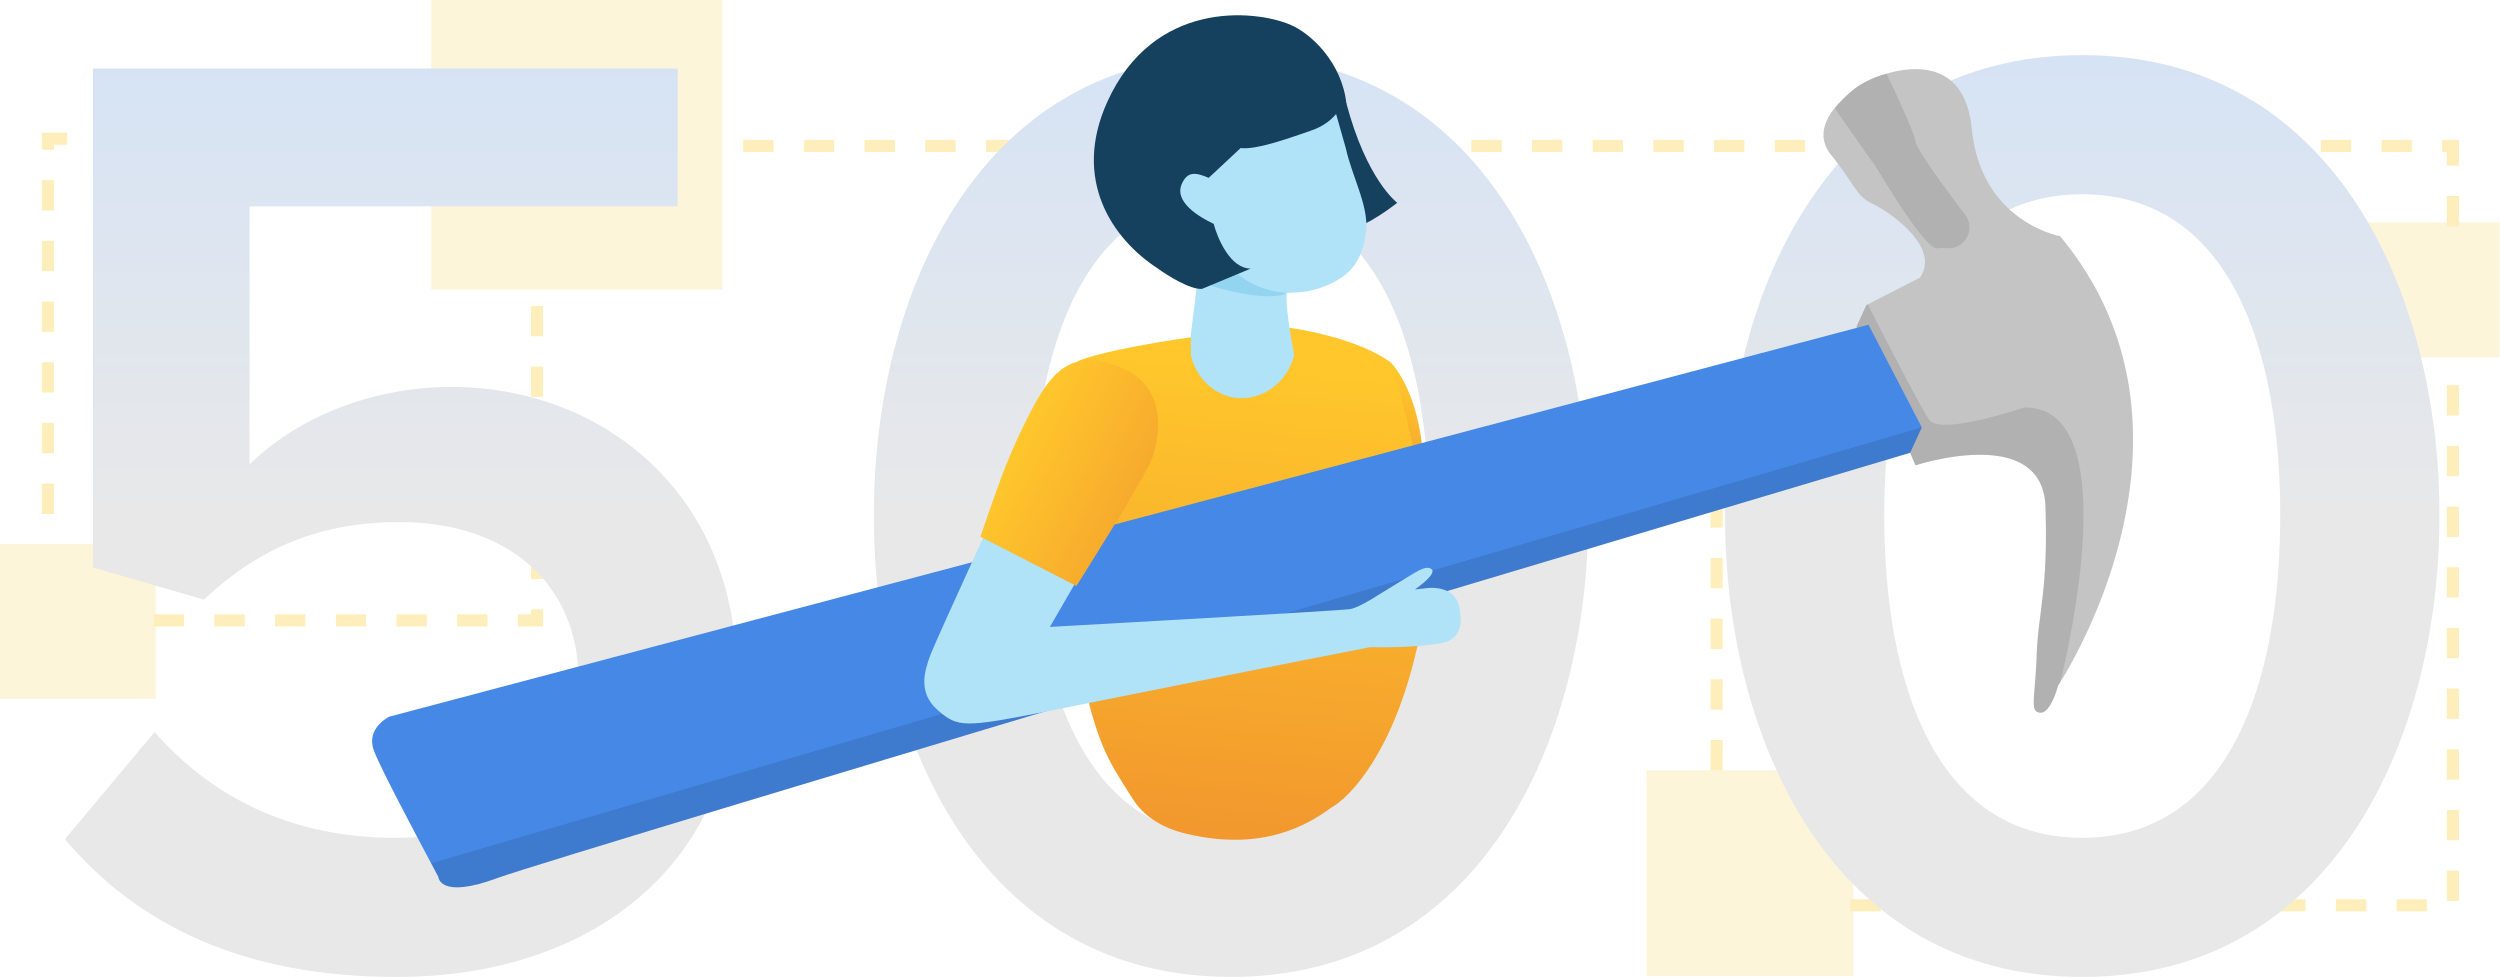 <svg xmlns="http://www.w3.org/2000/svg" width="412" height="161" fill="none" viewBox="0 0 412 161">
    <g opacity=".6">
        <path fill="#F9E8B2" d="M71.069 0h47.972v47.702H71.069zM271.35 126.948h34.104v33.912H271.35zM389.563 36.649h22.374v22.248h-22.374z" opacity=".8"/>
        <path fill="#F9E8B2" d="M201.691 71.329h13.161v13.087h-13.161z"/>
        <path fill="#F9E8B2" d="M0 89.65h25.664v25.519H0z" opacity=".8"/>
        <path stroke="#FEE38E" stroke-dasharray="5 5" stroke-width="2" d="M71.069 22.863H7.897V89.65M25.335 102.246h63.172V47.109M304.951 149.195h99.28V58.877M282.902 126.948V76.563h-68.379M404.231 37.303v-13.25H118.54"/>
    </g>
    <path fill="url(#a)" d="M10.699 138.29C22.605 152.401 40.024 161 65.379 161c32.853 0 56.004-19.182 56.004-49.83 0-29.986-22.27-47.404-46.964-47.404-14.11 0-26.238 5.732-33.293 12.788V34h70.555V11.29H15.329v82.241l18.3 5.292c9.26-8.82 19.624-12.788 32.191-12.788 18.08 0 29.545 10.363 29.545 26.238 0 14.331-11.685 25.797-30.206 25.797-16.537 0-29.766-6.174-39.688-17.419L10.7 138.29zm133.308-53.358c0 37.042 17.639 76.068 58.869 76.068 41.231 0 58.87-39.026 58.87-76.068 0-37.041-17.639-75.847-58.87-75.847-41.23 0-58.869 38.806-58.869 75.847zm91.501 0c0 28.002-8.599 53.138-32.632 53.138-24.033 0-32.632-25.136-32.632-53.138 0-28.001 8.599-52.916 32.632-52.916 24.033 0 32.632 24.915 32.632 52.916zm48.774 0c0 37.042 17.639 76.068 58.87 76.068 41.231 0 58.87-39.026 58.87-76.068 0-37.041-17.639-75.847-58.87-75.847-41.231 0-58.87 38.806-58.87 75.847zm91.502 0c0 28.002-8.599 53.138-32.632 53.138-24.033 0-32.632-25.136-32.632-53.138 0-28.001 8.599-52.916 32.632-52.916 24.033 0 32.632 24.915 32.632 52.916z"/>
    <path fill="url(#b)" d="M234.085 71.462c-1.403-8.521-5.05-11.907-5.05-11.907l3.349 12.39c.01 1.444 1.191 5.73 1.414 10.566l1.562-.149s.075-1.711-1.275-10.9z"/>
    <path fill="url(#c)" d="M177.605 107.833c-4.082-19.596-6.669-37.686-6.669-37.686-.536-4.356 3.741-8.102 6.824-10.701 6.08-2.42 26.055-5.144 33.499-5.583 3.805.409 12.694 2.135 17.814 5.767 3.261 9.19 8.728 31.438 4.502 46.915-3.81 17.204-11.063 24.878-14.213 26.565-3.67 2.714-11.161 7.292-23.737 4.316-4.769-1.089-7.432-3.407-8.872-5.662-4.4-6.887-6.046-9.042-9.148-23.931z"/>
    <path fill="#15405E" d="M230.263 33.419s-5.022-3.702-8.389-16.426l-2.958.111 3.609 20.482c2.538-.02 7.738-4.167 7.738-4.167z"/>
    <path fill="#B0E2F8" d="M196.257 55.075v3.447c.835 3.744 3.804 6.558 7.316 7.028 4.255.568 8.59-2.402 9.712-7.051-1.662-8.654-1.215-10.217-1.215-10.217.316-.074 2.437 0 4.321-.48l.019-.006c1.147-.328 4.016-1.15 6.005-3.175 1.862-1.896 2.326-4.21 2.626-5.793.845-4.42-2.174-9.458-3.26-14.432l-2.568-9.04-30.21 8.594 8.543 20.706-1.289 10.42z"/>
    <path fill="#C4C4C4" d="M301.765 25.536c3.9 4.859 4.214 6.845 6.749 8.004 2.536 1.16 11.463 7.105 7.89 12.211l-8.581 4.404-.25.13-1.629 3.543 9.726 22.87s20.947-6.922 21.417 6.782c.47 13.704-1.176 17.251-1.443 24.511-.267 7.259-1.194 9.265.562 9.458 1.756.194 2.969-4.461 2.969-4.461s.135-.204.373-.587c3.207-5.136 25.3-42.998-.054-73.487 0 0-13.045-2.311-14.549-17.727-1.036-10.655-8.768-10.598-14.076-9.035a16.941 16.941 0 0 0-4.848 2.174 22.56 22.56 0 0 0-3.69 3.518c-1.697 2.124-2.799 4.901-.566 7.692z"/>
    <path fill="#000" d="M307.573 50.285l-1.629 3.543 9.726 22.87s20.947-6.922 21.417 6.782c.47 13.704-1.176 17.251-1.443 24.511-.267 7.259-1.194 9.265.562 9.458 1.756.194 2.969-4.461 2.969-4.461s.135-.204.373-.587c1.623-6.639 10.426-45.55-5.991-45.238 0 0-13.81 4.691-15.64 2.012-1.448-2.122-7.599-14.086-10.097-18.992l-.247.102zM302.335 17.811l6.998 9.972s7.921 13.453 9.907 13.14a9.037 9.037 0 0 1 1.778-.012 3.433 3.433 0 0 0 2.849-5.506c-2.802-3.673-7.946-10.625-8.174-12.069-.228-1.444-3.269-7.996-4.799-11.21a16.941 16.941 0 0 0-4.848 2.175 22.548 22.548 0 0 0-3.711 3.51z" opacity=".1"/>
    <path fill="#4588E5" d="M61.61 123.673c1.058 2.864 6.89 13.811 9.44 18.594l1.194 2.251s.149 3.739 9.73.18c9.581-3.559 232.816-70.082 232.816-70.082l1.924-4.183-8.79-16.92-243.755 64.589s-3.929 1.871-2.559 5.571z"/>
    <path fill="#000" d="M71.05 142.268l1.194 2.25s.149 3.74 9.73.18c9.581-3.559 232.816-70.081 232.816-70.081l1.924-4.184-245.663 71.835z" opacity=".1"/>
    <path fill="#B0E2F8" fill-rule="evenodd" d="M166.049 79.858s-11.524 25.017-12.653 27.922c-1.129 2.907-2.111 6.462 1.186 9.296 3.296 2.834 4.326 2.854 18.056.142 0 0 47.31-9.48 53.157-10.564 2.833.064 6.898.026 10.897-.525 1.02-.14 2.442-.369 3.293-1.489.944-1.242.733-2.988.646-3.712-.089-.734-.2-1.648-.812-2.462-1.44-1.912-4.396-1.582-4.656-1.55l-1.985.228s3.718-2.548 2.743-3.344c-.974-.796-2.795.639-5.586 2.296-2.789 1.656-6.101 3.998-7.846 4.284-1.747.286-49.465 2.937-49.465 2.937l8.611-14.876-15.586-8.583z" clip-rule="evenodd"/>
    <path fill="url(#d)" fill-rule="evenodd" d="M161.566 88.447c5.276 2.71 10.552 5.418 15.829 8.127 0 0 11.105-17.513 12.427-20.958 1.321-3.445 2.686-11.85-5.006-15.024-2.923-1.205-5.252-1.594-7.314-.983-3.644 1.078-5.814 4.228-9.392 11.744-2.288 4.806-3.719 8.915-6.544 17.094z" clip-rule="evenodd"/>
    <path fill="#93D4F0" d="M201.987 43.26c2.801 3.336 6.578 4.778 10.064 5.022-2.796 1.69-12.91-.949-14.566-2.083l4.502-2.94z"/>
    <path fill="#15405E" d="M199.197 29.307l5.25-4.906c2.548.298 7.329-1.401 11.492-2.832 4.163-1.431 4.49-3.706 5.953-4.465-.744-6.846-5.878-11.608-9.227-13.022-6.107-2.579-22.609-3.992-30.17 12.676-5.843 12.88.813 22.603 8.293 27.48 1.612 1.175 5.328 3.493 7.293 3.374l8.036-3.348c-3.334 0-5.457-4.911-6.102-7.367-2.385-1.138-6.672-3.648-5.208-6.697.893-1.86 2.056-1.892 4.39-.893z"/>
    <defs>
        <linearGradient id="a" x1="204.73" x2="204.73" y1="-44.092" y2="85.551" gradientUnits="userSpaceOnUse">
            <stop stop-color="#C9E0FF"/>
            <stop offset="1" stop-color="#E8E8E8"/>
        </linearGradient>
        <linearGradient id="b" x1="237.244" x2="226.376" y1="65.595" y2="82.796" gradientUnits="userSpaceOnUse">
            <stop stop-color="#FFC72C"/>
            <stop offset="1" stop-color="#EF8D2E"/>
        </linearGradient>
        <linearGradient id="c" x1="210.624" x2="202.206" y1="60.777" y2="155.711" gradientUnits="userSpaceOnUse">
            <stop stop-color="#FFC72C"/>
            <stop offset="1" stop-color="#EF8D2E"/>
        </linearGradient>
        <linearGradient id="d" x1="166.68" x2="204.783" y1="74.4" y2="94.219" gradientUnits="userSpaceOnUse">
            <stop stop-color="#FFC72C"/>
            <stop offset="1" stop-color="#EF8D2E"/>
        </linearGradient>
    </defs>
</svg>

